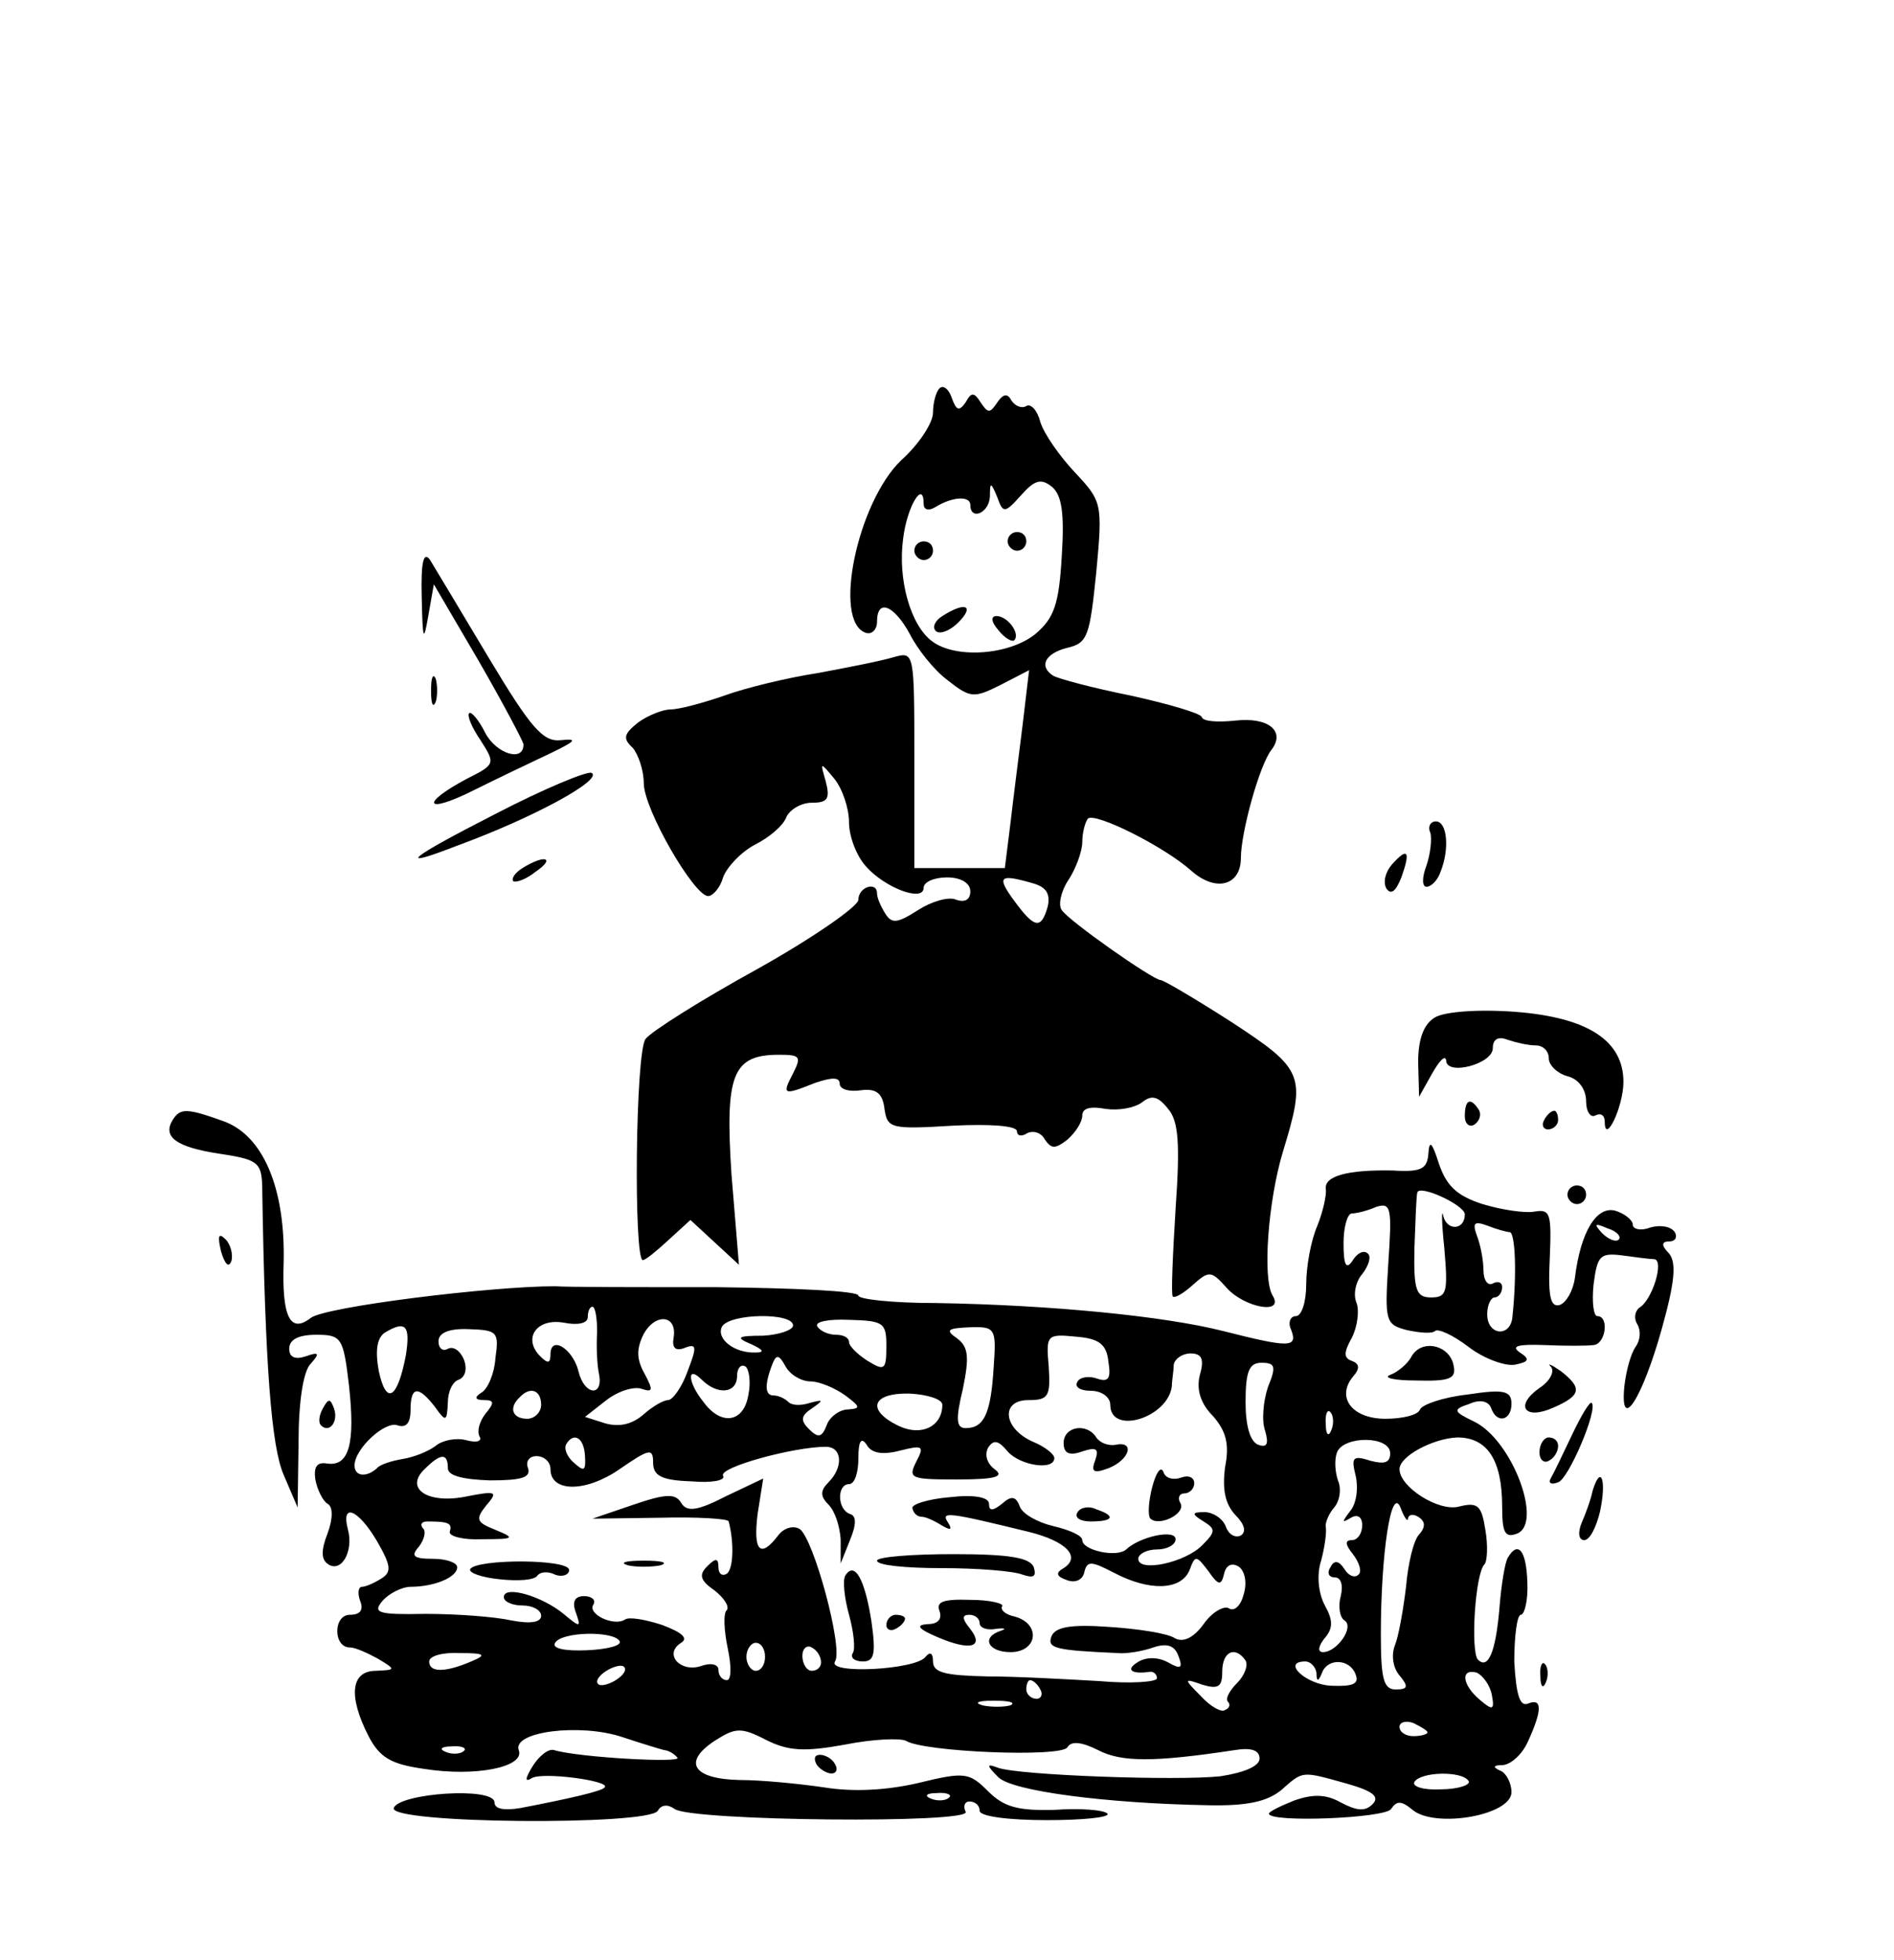<?xml version="1.0" standalone="no"?>
<!DOCTYPE svg PUBLIC "-//W3C//DTD SVG 20010904//EN"
 "http://www.w3.org/TR/2001/REC-SVG-20010904/DTD/svg10.dtd">
<svg version="1.0" xmlns="http://www.w3.org/2000/svg"
 width="203pt" height="210pt" viewBox="0 0 203 210"
 preserveAspectRatio="xMidYMid meet">

<g transform="translate(0,210) scale(0.1,-0.1)"
fill="#000000" stroke="none">
<path d="M1007 1684 c-4 -4 -7 -16 -7 -26 0 -11 -15 -34 -34 -51 -47 -45 -74
-173 -38 -185 6 -2 12 3 12 12 0 25 18 18 35 -13 8 -16 26 -39 41 -50 24 -19
28 -19 56 -5 l31 16 -7 -59 c-4 -32 -10 -79 -13 -105 l-6 -48 -48 0 -49 0 0
116 c0 116 0 116 -22 110 -13 -4 -49 -11 -81 -17 -33 -5 -78 -16 -100 -24 -23
-8 -49 -15 -58 -15 -8 0 -24 -6 -35 -14 -15 -12 -17 -17 -6 -27 6 -7 12 -24
12 -38 0 -28 54 -121 69 -121 5 0 13 9 16 20 4 11 19 27 34 35 16 8 31 21 34
30 4 8 16 15 27 15 17 0 20 4 15 23 -6 21 -6 21 9 3 9 -11 16 -32 16 -47 0
-15 8 -36 18 -47 20 -23 62 -39 62 -23 0 6 11 11 25 11 15 0 25 -6 25 -15 0
-9 -6 -12 -15 -9 -8 4 -27 -2 -41 -11 -22 -14 -28 -15 -35 -4 -5 8 -9 17 -9
22 0 13 -20 7 -20 -7 0 -7 -49 -41 -108 -74 -60 -33 -114 -67 -120 -75 -11
-13 -13 -237 -3 -237 3 0 15 10 28 22 l23 21 26 -24 26 -24 -8 97 c-7 107 1
128 51 128 23 0 24 -2 15 -20 -12 -23 -11 -24 24 -10 18 6 26 6 26 -1 0 -6 10
-9 23 -7 16 2 23 -3 25 -20 3 -21 7 -22 73 -18 40 2 69 0 69 -6 0 -5 5 -6 11
-2 6 3 15 1 19 -7 7 -10 11 -10 24 0 9 8 16 19 16 26 0 8 9 10 25 7 14 -2 31
1 39 7 10 8 17 7 28 -7 11 -13 13 -36 8 -107 -3 -49 -5 -92 -3 -94 2 -2 11 3
21 12 18 16 20 16 37 -3 19 -21 62 -29 49 -8 -11 18 -5 101 11 154 25 82 23
88 -55 139 -39 25 -73 45 -76 45 -8 0 -98 63 -106 75 -4 5 -1 20 7 32 8 12 15
31 15 41 0 10 3 21 6 25 8 7 82 -30 111 -56 26 -23 53 -16 53 14 0 27 20 100
33 116 15 20 -4 35 -39 31 -19 -2 -35 -1 -36 4 -2 4 -36 14 -77 23 -40 8 -77
18 -82 21 -16 10 -9 24 15 30 22 5 24 13 31 81 7 74 6 76 -23 107 -16 17 -33
41 -37 54 -3 12 -10 20 -15 17 -5 -3 -12 0 -16 6 -4 8 -9 7 -15 -2 -8 -12 -10
-12 -18 0 -7 11 -10 11 -16 0 -7 -10 -10 -9 -15 5 -3 9 -9 14 -13 10z m131
-180 c-3 -51 -8 -66 -28 -83 -28 -23 -86 -27 -111 -8 -23 17 -37 66 -31 110 4
34 22 64 22 37 0 -6 5 -8 13 -3 18 11 37 12 37 2 0 -17 20 -9 21 9 0 16 1 16
8 -1 6 -17 8 -17 25 2 15 17 22 19 34 9 10 -9 13 -28 10 -74z m-32 -350 c15
-4 20 -11 17 -25 -7 -25 -14 -24 -36 6 -19 26 -16 29 19 19z"/>
<path d="M1080 1520 c0 -5 5 -10 10 -10 6 0 10 5 10 10 0 6 -4 10 -10 10 -5 0
-10 -4 -10 -10z"/>
<path d="M980 1510 c0 -5 5 -10 10 -10 6 0 10 5 10 10 0 6 -4 10 -10 10 -5 0
-10 -4 -10 -10z"/>
<path d="M1010 1440 c-8 -5 -11 -12 -7 -16 4 -4 15 0 24 9 18 18 8 23 -17 7z"/>
<path d="M1070 1425 c7 -9 15 -13 17 -11 7 7 -7 26 -19 26 -6 0 -6 -6 2 -15z"/>
<path d="M452 1460 c1 -46 2 -49 7 -20 l6 34 48 -82 c26 -45 47 -85 48 -89 1
-20 -29 -11 -41 12 -7 14 -15 23 -17 21 -3 -2 3 -16 12 -29 16 -25 16 -26 -14
-41 -51 -27 -46 -39 6 -13 26 13 64 31 83 40 27 13 30 16 11 14 -19 -2 -32 13
-77 88 -30 50 -58 97 -63 105 -7 10 -10 -2 -9 -40z"/>
<path d="M462 1360 c0 -14 2 -19 5 -12 2 6 2 18 0 25 -3 6 -5 1 -5 -13z"/>
<path d="M531 1228 c-94 -48 -108 -60 -41 -34 82 30 157 71 144 78 -5 2 -51
-17 -103 -44z"/>
<path d="M1533 1208 c2 -7 0 -23 -4 -35 -5 -13 -5 -23 0 -23 5 0 12 7 15 16
10 25 7 54 -5 54 -6 0 -9 -6 -6 -12z"/>
<path d="M1492 1174 c-7 -8 -10 -19 -6 -26 5 -7 10 -3 16 12 10 28 7 33 -10
14z"/>
<path d="M560 1170 c-8 -5 -12 -11 -10 -14 3 -2 14 2 24 10 22 15 10 19 -14 4z"/>
<path d="M1538 1010 c-12 -7 -18 -23 -18 -48 l1 -37 14 25 c8 14 14 20 15 14
0 -17 50 -4 50 13 0 10 6 13 16 9 9 -3 22 -6 30 -6 8 0 14 -6 14 -14 0 -7 9
-16 20 -19 12 -3 20 -14 20 -27 0 -11 5 -18 10 -15 6 3 10 0 10 -7 0 -25 20
16 20 43 0 44 -38 69 -116 75 -41 3 -76 0 -86 -6z"/>
<path d="M1570 904 c0 -8 5 -12 10 -9 6 4 8 11 5 16 -9 14 -15 11 -15 -7z"/>
<path d="M185 900 c-11 -18 4 -29 50 -36 40 -6 45 -9 46 -33 3 -196 10 -281
23 -311 l15 -35 1 70 c0 43 5 76 13 84 10 11 9 13 -5 8 -12 -4 -18 -1 -18 8 0
10 10 15 29 15 27 0 29 -3 35 -54 7 -63 0 -87 -23 -84 -11 2 -15 -3 -13 -17 2
-11 8 -23 13 -26 6 -3 6 -16 0 -32 -7 -18 -7 -28 1 -33 14 -9 27 14 21 37 -8
30 11 22 31 -12 15 -26 16 -33 5 -40 -8 -5 -17 -9 -21 -9 -4 0 -5 -7 -2 -15 4
-10 0 -15 -11 -15 -18 0 -18 -35 0 -35 6 0 19 -6 30 -12 20 -12 19 -12 -2 -13
-27 0 -30 -27 -8 -70 12 -23 24 -30 59 -35 56 -9 109 2 102 20 -7 20 66 29
111 14 21 -7 41 -13 45 -14 3 0 10 -3 14 -8 7 -6 -105 0 -132 8 -6 2 -16 -6
-23 -17 -8 -13 -9 -18 -1 -13 11 7 86 -3 78 -10 -3 -4 -38 -12 -90 -22 -18 -3
-28 -1 -28 6 0 17 -102 10 -108 -6 -5 -17 273 -19 283 -3 4 7 11 7 18 2 17
-13 320 -16 312 -3 -3 6 -1 11 4 11 6 0 11 -4 11 -10 0 -6 31 -10 72 -10 39 0
68 3 65 7 -4 4 -29 6 -57 4 -39 -1 -54 3 -71 20 -20 20 -25 21 -74 9 -34 -8
-70 -10 -101 -5 -27 4 -68 8 -91 8 -50 1 -62 19 -27 42 22 14 28 15 55 1 24
-12 41 -13 85 -5 30 6 59 7 65 4 19 -12 166 -18 173 -7 4 7 15 6 33 -3 25 -13
60 -13 146 0 18 3 27 0 27 -9 0 -8 -16 -15 -42 -19 -47 -5 -214 1 -238 9 -13
5 -13 3 0 -10 15 -15 116 -28 224 -30 43 -1 64 4 79 16 24 21 21 21 71 7 28
-8 35 -14 27 -22 -8 -8 -17 -7 -34 2 -16 9 -30 9 -50 2 -15 -6 -27 -12 -27
-14 0 -10 125 -5 131 5 6 9 11 9 23 -1 24 -20 106 -6 106 19 0 10 -6 21 -12
23 -9 4 -7 6 3 6 9 1 21 12 27 26 15 33 15 46 0 40 -9 -4 -13 9 -15 45 0 27 3
50 7 50 4 0 8 16 7 35 -1 34 -10 45 -21 26 -3 -5 -7 -29 -9 -55 -4 -46 -12
-65 -23 -54 -8 9 -3 92 7 102 3 3 4 20 1 37 -4 26 -8 30 -28 25 -22 -6 -64 21
-64 40 0 14 36 33 62 34 32 0 48 -24 48 -74 0 -28 3 -34 16 -29 28 11 -5 100
-46 120 -23 11 -23 13 -5 19 11 5 20 3 23 -4 6 -18 22 -14 22 4 0 14 -8 16
-47 10 -27 -3 -49 -11 -51 -16 -2 -6 -19 -10 -37 -10 -36 0 -53 23 -35 45 8 9
7 14 -1 17 -9 3 -9 9 0 25 6 12 8 29 5 37 -4 9 -1 23 6 31 7 9 10 19 6 22 -4
4 -11 1 -16 -7 -7 -11 -10 -6 -10 18 0 17 4 32 9 32 5 0 17 3 26 7 16 5 17 -1
13 -60 -4 -63 -3 -66 20 -72 14 -3 27 -4 30 -1 3 3 19 -4 36 -17 17 -13 40
-21 50 -19 15 3 16 6 5 13 -10 7 -2 9 26 8 22 -1 46 -1 53 0 13 1 17 31 4 31
-4 0 -6 15 -4 34 4 31 7 34 31 31 14 -2 30 -4 34 -4 11 -1 -2 -44 -16 -52 -5
-4 -6 -12 -2 -18 4 -7 3 -17 -2 -24 -5 -7 -10 -25 -12 -42 -5 -51 19 -14 40
61 14 50 16 71 8 81 -9 9 -8 13 0 13 7 0 9 5 6 10 -4 6 -15 8 -26 5 -10 -4
-19 -2 -19 3 0 5 -9 12 -19 15 -20 5 -37 -23 -43 -72 -2 -14 -9 -26 -16 -29
-10 -3 -13 8 -11 49 2 48 1 54 -16 51 -11 -2 -36 2 -56 8 -28 9 -39 20 -47 44
-7 22 -10 25 -11 11 -1 -17 -7 -21 -38 -19 -49 1 -74 -6 -72 -20 1 -6 -3 -24
-9 -39 -7 -16 -12 -44 -12 -63 0 -19 -5 -34 -11 -34 -6 0 -9 -7 -5 -15 7 -19
-2 -19 -73 -1 -63 16 -185 28 -308 30 -46 0 -83 4 -83 8 0 5 -69 8 -152 9 -84
0 -162 0 -173 1 -69 0 -247 -22 -262 -34 -22 -17 -31 1 -29 59 2 80 -22 137
-65 152 -39 14 -46 14 -54 1z m1385 -101 c0 -17 -19 -18 -23 -2 -2 10 -2 -6 1
-34 4 -47 3 -53 -14 -53 -16 0 -19 7 -18 53 1 28 2 55 3 59 1 10 51 -13 51
-23z m48 -19 c6 0 8 -44 3 -91 -2 -22 -27 -20 -27 3 0 10 4 18 8 18 4 0 8 5 8
11 0 5 -4 7 -10 4 -5 -3 -10 3 -10 14 0 10 -3 27 -7 37 -5 14 -3 16 11 11 10
-4 21 -7 24 -7z m117 -8 c-3 -3 -11 0 -18 7 -9 10 -8 11 6 5 10 -3 15 -9 12
-12z m-1095 -99 c-1 -16 0 -36 2 -45 5 -25 -16 -23 -22 3 -6 24 -30 39 -30 18
0 -10 -3 -10 -11 -2 -19 19 -4 41 25 36 15 -3 26 -1 26 6 0 6 2 11 5 11 3 0 5
-12 5 -27z m82 -6 c-2 -11 2 -15 12 -11 13 5 13 1 3 -25 -6 -17 -16 -31 -21
-31 -5 0 -17 -7 -27 -16 -12 -10 -25 -13 -40 -9 l-22 7 23 18 c13 10 30 15 38
12 12 -4 12 -1 3 16 -9 16 -9 27 -1 43 13 23 36 20 32 -4z m128 13 c0 -5 -15
-10 -32 -11 -28 0 -30 -2 -13 -9 13 -6 15 -9 5 -9 -23 -1 -43 15 -36 28 9 14
76 15 76 1z m100 -22 c0 -26 -2 -27 -20 -16 -11 7 -20 16 -20 20 0 5 -6 8 -14
8 -8 0 -17 4 -20 9 -3 5 12 8 34 7 37 -1 40 -3 40 -28z m-515 -10 c-9 -47 -21
-54 -29 -17 -4 22 -2 35 6 41 23 14 28 8 23 -24z m96 -3 c-1 -16 -8 -33 -15
-37 -8 -5 -7 -8 3 -8 11 0 11 -3 1 -15 -6 -8 -9 -18 -6 -24 3 -5 -3 -7 -14 -4
-11 3 -26 0 -33 -6 -8 -6 -23 -12 -35 -14 -12 -2 -25 -6 -28 -10 -11 -10 -24
-9 -24 3 0 18 33 48 46 43 9 -3 14 2 14 16 0 26 8 27 26 4 12 -17 13 -16 14 4
0 12 5 23 12 25 7 3 9 12 5 22 -4 9 -11 14 -17 11 -5 -3 -10 0 -10 8 0 9 11
14 33 13 30 -1 32 -3 28 -31z m534 -10 c-3 -49 -10 -65 -30 -65 -10 0 -11 9
-3 42 7 34 6 45 -6 54 -13 9 -11 11 13 12 28 1 29 -1 26 -43z m123 6 c3 -18 0
-22 -12 -18 -8 3 -18 2 -21 -3 -4 -6 3 -10 14 -10 12 0 21 -7 21 -15 0 -33 62
-14 66 20 0 6 2 16 2 23 1 6 9 12 18 12 12 0 15 -6 10 -23 -4 -16 1 -31 14
-44 14 -16 18 -30 13 -55 -3 -24 0 -39 11 -51 10 -10 12 -18 6 -22 -6 -3 -13
1 -16 9 -3 9 -14 16 -23 16 -14 0 -14 -2 -1 -10 13 -8 13 -11 -1 -25 -18 -19
-69 -30 -69 -15 0 5 9 10 20 10 11 0 20 5 20 11 0 11 -38 3 -53 -11 -10 -9
-47 -1 -47 10 0 5 -14 11 -31 15 -17 4 -33 13 -36 21 -4 11 -9 12 -19 3 -10
-8 -14 -8 -14 0 0 7 -16 10 -42 7 -24 -2 -42 -8 -40 -12 1 -5 5 -9 10 -9 4 0
13 -4 21 -9 10 -6 12 -5 7 3 -8 12 0 11 86 -10 41 -10 57 -27 38 -39 -9 -5 -8
-9 4 -13 8 -3 16 0 18 8 3 13 7 13 32 0 38 -20 72 -19 81 3 6 16 7 16 20 -1
11 -16 14 -16 17 -3 2 9 8 12 15 8 7 -4 10 -17 6 -30 -3 -12 -10 -19 -16 -15
-5 3 -18 -4 -27 -17 -11 -15 -22 -20 -31 -15 -7 5 -39 10 -70 12 -41 3 -58 0
-62 -10 -5 -13 4 -15 71 -18 9 -1 27 2 38 6 15 5 23 2 27 -9 5 -13 3 -15 -11
-7 -11 6 -24 6 -33 0 -13 -8 -6 -13 14 -10 4 0 7 -3 7 -7 0 -4 -28 -6 -62 -3
-35 2 -89 5 -120 5 -45 1 -58 4 -58 16 0 9 -3 11 -8 5 -10 -14 -106 -19 -97
-5 9 14 -23 132 -38 142 -7 4 -17 1 -23 -7 -19 -25 -27 -17 -22 23 l6 38 -40
-19 c-31 -16 -42 -17 -48 -7 -6 10 -16 10 -51 -2 l-44 -15 73 1 c39 1 73 -1
73 -4 6 -23 5 -51 -2 -56 -5 -3 -9 0 -9 7 0 10 -3 10 -12 1 -9 -9 -8 -15 8
-26 10 -8 16 -17 13 -21 -4 -3 -3 -22 1 -41 4 -19 4 -34 -1 -34 -5 0 -9 5 -9
11 0 6 -8 8 -19 4 -22 -7 -40 13 -21 25 8 5 1 11 -20 19 -18 6 -36 9 -40 6
-12 -8 -41 6 -34 16 3 5 -2 9 -10 9 -10 0 -13 -6 -9 -17 6 -17 5 -17 -13 -2
-23 19 -64 31 -64 18 0 -5 9 -9 20 -9 11 0 20 -5 20 -11 0 -7 -11 -9 -32 -5
-18 4 -59 7 -92 7 -51 -1 -57 1 -46 14 7 8 21 15 30 15 25 0 50 10 50 21 0 5
-12 9 -26 9 -21 0 -24 3 -15 13 6 8 8 17 4 20 -3 4 -1 7 5 7 23 0 27 -2 24
-11 -1 -5 15 -9 35 -8 34 0 36 1 14 10 -20 8 -22 11 -10 26 13 15 11 16 -20
10 -42 -9 -68 8 -46 29 17 17 25 18 25 1 0 -8 16 -12 45 -13 34 0 44 3 41 13
-3 7 1 13 9 13 8 0 15 -6 15 -14 0 -25 38 -25 74 0 32 22 36 23 36 7 0 -14 9
-19 41 -20 22 -2 37 1 34 6 -5 9 76 31 110 31 18 0 19 -22 3 -38 -9 -9 -9 -15
0 -24 7 -7 12 -23 13 -37 l0 -26 10 25 c7 17 7 26 0 28 -14 5 -14 32 -1 32 6
0 10 12 10 28 0 18 3 23 9 14 5 -9 17 -11 36 -6 24 6 26 5 17 -12 -9 -18 -6
-19 44 -19 41 0 51 3 40 11 -8 6 -11 15 -7 23 6 9 11 8 21 -4 13 -15 50 -21
50 -7 0 4 -10 12 -22 17 -33 14 -36 45 -6 45 22 0 24 4 22 36 -3 34 -2 35 29
32 25 -2 33 -8 35 -27z m-319 -21 c9 0 26 -7 37 -15 16 -12 17 -14 3 -15 -9 0
-20 -8 -23 -17 -5 -13 -9 -14 -19 -4 -9 9 -9 14 3 22 13 9 13 10 -2 6 -9 -3
-19 -3 -23 1 -4 4 -11 7 -16 7 -9 0 -10 11 -1 34 4 10 7 10 14 -3 5 -9 17 -16
27 -16z m-67 -15 c-5 -29 -29 -33 -48 -7 -17 21 -18 40 -2 24 17 -17 38 -15
38 4 0 8 4 13 9 10 4 -3 6 -17 3 -31z m557 9 c-5 -15 -7 -36 -3 -47 4 -14 2
-18 -7 -15 -9 3 -14 20 -14 46 0 33 4 42 17 42 15 0 16 -4 7 -26z m-779 -19
c0 -8 -7 -15 -15 -15 -16 0 -20 12 -8 23 11 12 23 8 23 -8z m430 0 c0 -23 -22
-34 -46 -23 -36 17 -30 36 11 35 19 -1 35 -6 35 -12z m417 -27 c-3 -8 -6 -5
-6 6 -1 11 2 17 5 13 3 -3 4 -12 1 -19z m-800 -28 c1 -16 -1 -17 -12 -7 -7 6
-11 15 -8 20 8 13 19 7 20 -13z m863 3 c0 -10 -6 -12 -21 -8 -19 6 -21 4 -16
-16 3 -13 1 -30 -6 -38 -9 -12 -9 -13 1 -7 7 4 12 1 12 -8 0 -9 -5 -16 -11
-16 -8 0 -7 -5 1 -15 7 -9 10 -19 6 -22 -4 -4 -11 -1 -15 6 -6 9 -11 10 -15 2
-4 -6 -2 -11 5 -11 6 0 9 -8 6 -20 -3 -11 -1 -23 4 -26 11 -7 -8 -34 -23 -34
-6 0 -5 6 1 14 10 11 10 20 1 36 -7 13 -9 33 -4 48 4 15 6 31 5 36 -1 4 3 14
9 21 6 7 8 20 4 29 -3 9 -4 22 -1 30 7 18 57 18 57 -1z m19 -70 c1 5 6 5 11 2
8 -5 8 -11 1 -19 -6 -6 -12 -32 -14 -56 -3 -25 -8 -53 -12 -63 -4 -10 -2 -24
5 -32 10 -12 9 -15 -4 -15 -13 0 -16 11 -16 59 0 86 11 160 21 136 4 -11 8
-16 8 -12z m-845 -131 c3 -5 -13 -9 -35 -10 -24 -1 -38 2 -34 8 7 12 62 13 69
2z m156 -17 c0 -8 -4 -15 -10 -15 -5 0 -10 7 -10 15 0 8 5 15 10 15 6 0 10 -7
10 -15z m60 -6 c0 -5 -4 -9 -10 -9 -5 0 -10 7 -10 16 0 8 5 12 10 9 6 -3 10
-10 10 -16z m-375 1 c-28 -12 -45 -12 -45 0 0 6 15 10 33 9 27 0 29 -2 12 -9z
m830 1 c3 -5 -1 -16 -9 -24 -8 -8 -13 -17 -10 -20 3 -3 2 -7 -3 -9 -4 -3 -16
4 -26 15 -19 19 -18 19 2 12 17 -5 21 -2 21 14 0 22 14 28 25 12z m-675 -21
c-8 -5 -17 -7 -19 -4 -3 3 1 9 9 14 8 5 17 7 19 4 3 -3 -1 -9 -9 -14z m751 8
c0 -10 2 -10 6 0 6 16 30 15 36 -2 4 -10 -3 -13 -26 -12 -27 1 -54 26 -28 26
6 0 11 -6 12 -12z m188 -24 c3 -16 1 -17 -13 -5 -19 16 -21 34 -3 29 6 -3 14
-13 16 -24z m-484 6 c3 -5 1 -10 -4 -10 -6 0 -11 5 -11 10 0 6 2 10 4 10 3 0
8 -4 11 -10z m-32 -17 c-7 -2 -21 -2 -30 0 -10 3 -4 5 12 5 17 0 24 -2 18 -5z
m447 -29 c0 -2 -7 -4 -15 -4 -8 0 -15 4 -15 10 0 5 7 7 15 4 8 -4 15 -8 15
-10z m-1033 -20 c-3 -3 -12 -4 -19 -1 -8 3 -5 6 6 6 11 1 17 -2 13 -5z m1077
-32 c3 -4 -11 -9 -30 -9 -18 -1 -31 3 -28 8 7 11 51 12 58 1z m-557 -18 c-3
-3 -12 -4 -19 -1 -8 3 -5 6 6 6 11 1 17 -2 13 -5z"/>
<path d="M1140 554 c0 -11 6 -14 20 -9 15 5 18 3 14 -9 -5 -13 -2 -15 14 -9
23 9 29 30 7 25 -7 -1 -16 2 -20 8 -10 16 -35 12 -35 -6z"/>
<path d="M1235 507 c-4 -15 -5 -31 -2 -34 10 -9 39 6 32 17 -3 5 -1 10 4 10 6
0 11 5 11 11 0 6 -6 9 -14 6 -8 -3 -17 -1 -19 6 -3 7 -8 -1 -12 -16z"/>
<path d="M1155 480 c-4 -6 3 -10 14 -10 25 0 27 6 6 13 -8 4 -17 2 -20 -3z"/>
<path d="M940 428 c0 -5 31 -8 69 -8 38 0 77 -3 87 -7 12 -4 15 -2 12 8 -4 10
-25 14 -86 14 -45 0 -82 -3 -82 -7z"/>
<path d="M504 419 c-2 -4 12 -9 32 -11 19 -2 37 -1 40 4 3 4 11 5 19 1 8 -3
15 0 15 5 0 12 -99 12 -106 1z"/>
<path d="M673 423 c9 -2 25 -2 35 0 9 3 1 5 -18 5 -19 0 -27 -2 -17 -5z"/>
<path d="M906 412 c-3 -5 -1 -24 4 -42 5 -18 7 -37 4 -41 -3 -5 2 -9 11 -9 12
0 14 8 9 43 -7 45 -18 65 -28 49z"/>
<path d="M1007 374 c3 -9 -2 -14 -13 -14 -13 -1 -10 -5 11 -14 35 -15 51 -11
34 10 -8 10 -8 14 0 14 6 0 11 -4 11 -9 0 -5 8 -8 18 -6 9 1 11 0 5 -2 -22 -7
-14 -23 10 -23 29 0 33 30 5 38 -10 2 -16 7 -14 11 3 3 -13 7 -34 7 -29 1 -37
-2 -33 -12z"/>
<path d="M950 359 c0 -5 5 -7 10 -4 6 3 10 8 10 11 0 2 -4 4 -10 4 -5 0 -10
-5 -10 -11z"/>
<path d="M1655 900 c-3 -5 -1 -10 4 -10 6 0 11 5 11 10 0 6 -2 10 -4 10 -3 0
-8 -4 -11 -10z"/>
<path d="M1680 820 c0 -5 5 -10 10 -10 6 0 10 5 10 10 0 6 -4 10 -10 10 -5 0
-10 -4 -10 -10z"/>
<path d="M237 759 c4 -13 8 -18 11 -10 2 7 -1 18 -6 23 -8 8 -9 4 -5 -13z"/>
<path d="M1513 647 c-4 -8 -15 -17 -23 -20 -8 -3 4 -6 28 -6 36 -1 43 2 40 16
-4 22 -34 29 -45 10z"/>
<path d="M1662 636 c5 -5 -1 -16 -12 -23 -27 -19 -16 -35 15 -21 30 13 31 21
8 39 -10 7 -15 9 -11 5z"/>
<path d="M346 591 c-4 -7 -5 -15 -2 -18 9 -9 19 4 14 18 -4 11 -6 11 -12 0z"/>
<path d="M1685 563 c-10 -21 -20 -42 -23 -47 -3 -5 1 -7 8 -4 11 3 43 78 36
85 -2 2 -11 -13 -21 -34z"/>
<path d="M1650 544 c0 -8 5 -12 10 -9 6 3 10 10 10 16 0 5 -4 9 -10 9 -5 0
-10 -7 -10 -16z"/>
<path d="M1707 503 c-2 -10 -8 -26 -12 -35 -4 -10 -3 -18 3 -18 6 0 13 14 17
31 7 33 1 51 -8 22z"/>
<path d="M1651 304 c0 -11 3 -14 6 -6 3 7 2 16 -1 19 -3 4 -6 -2 -5 -13z"/>
<path d="M875 210 c3 -5 11 -10 16 -10 6 0 7 5 4 10 -3 6 -11 10 -16 10 -6 0
-7 -4 -4 -10z"/>
</g>
</svg>
